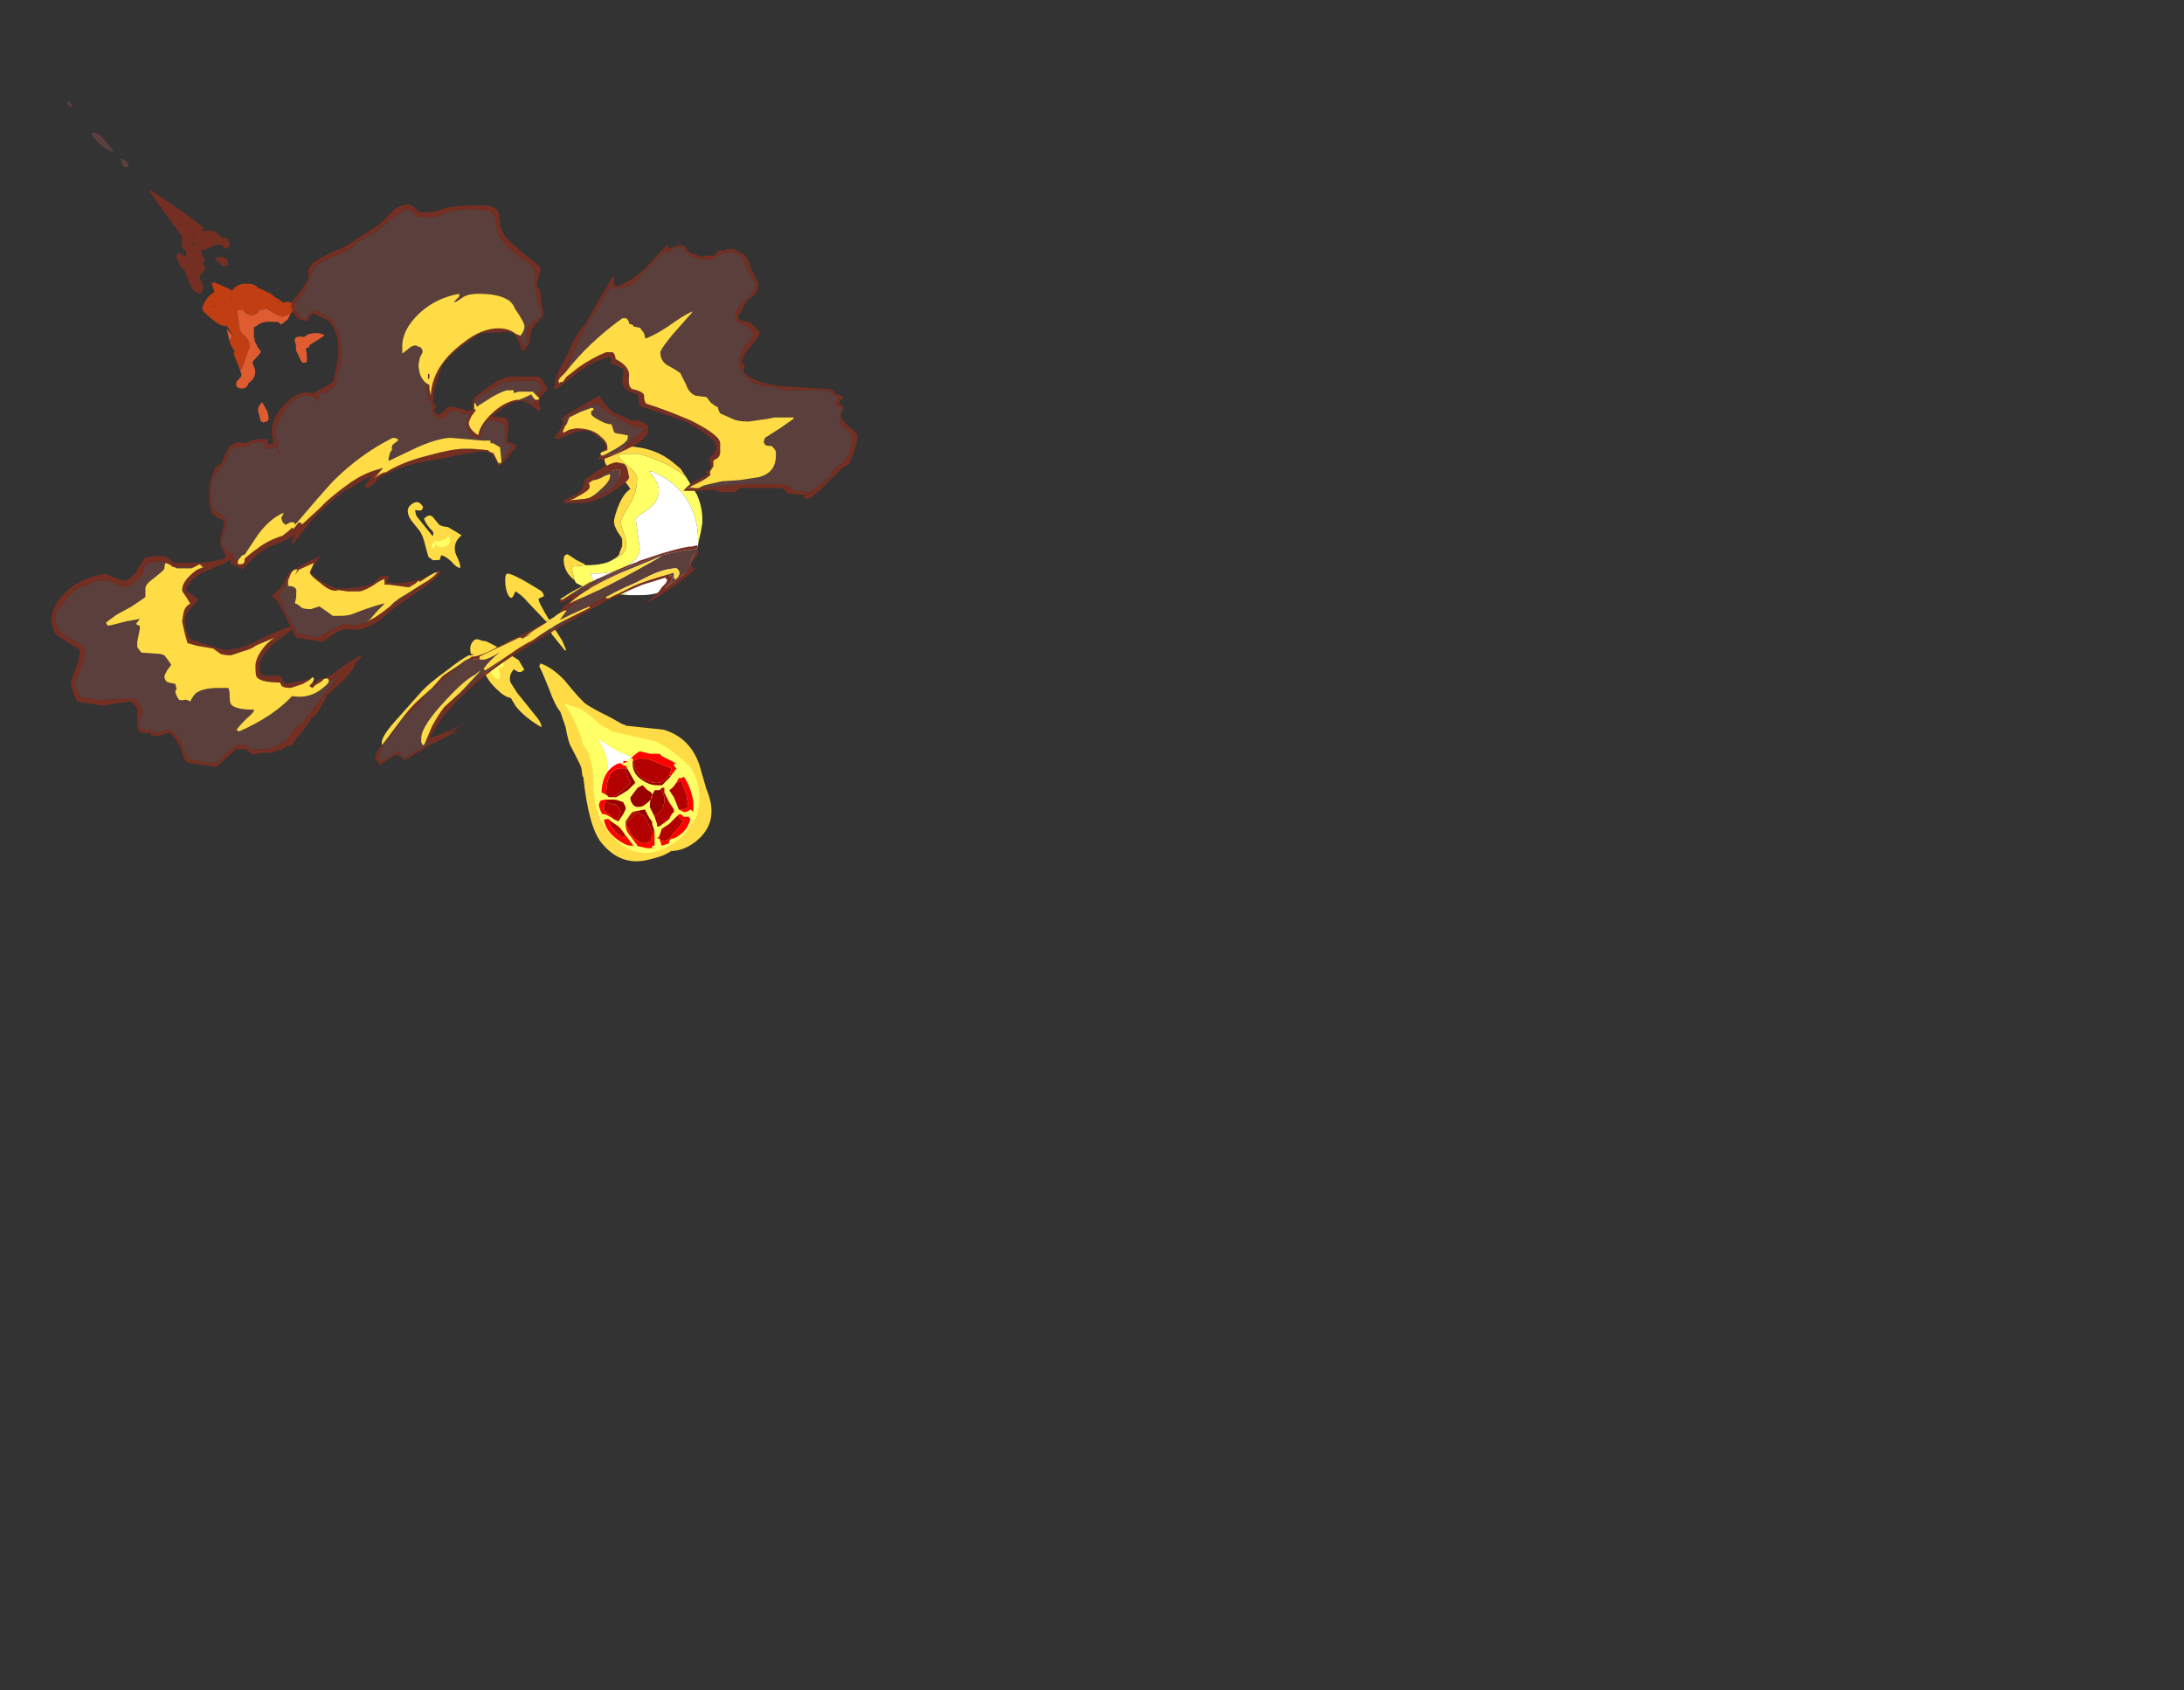 <?xml version="1.0" encoding="UTF-8" standalone="no"?>
<svg xmlns:ffdec="https://www.free-decompiler.com/flash" xmlns:xlink="http://www.w3.org/1999/xlink" ffdec:objectType="frame" height="435.2px" width="562.55px" xmlns="http://www.w3.org/2000/svg">
  <rect width="100%" height="100%" fill="#333333" stroke="none"/>
  <g transform="matrix(1.0, 0.0, 0.0, 1.0, 387.75, 393.0)">
    <use ffdec:characterId="4359" height="16.25" transform="matrix(-5.44, 4.387, -4.387, -5.44, -197.577, -185.141)" width="4.75" xlink:href="#shape0"/>
    <use ffdec:characterId="4350" height="13.65" transform="matrix(-0.006, 1.78, -1.78, -0.006, -209.115, -199.476)" width="14.0" xlink:href="#sprite0"/>
    <use ffdec:characterId="4360" height="18.15" transform="matrix(7.0, 0.0, 0.0, 7.0, -370.65, -366.8)" width="23.4" xlink:href="#shape2"/>
    <use ffdec:characterId="4361" height="20.7" transform="matrix(7.0, 0.0, 0.0, 7.0, -374.45, -340.45)" width="29.65" xlink:href="#shape3"/>
  </g>
  <defs>
    <g id="shape0" transform="matrix(1.0, 0.0, 0.0, 1.0, 2.5, 2.9)">
      <path d="M0.5 -2.6 L0.75 -2.55 Q1.05 -2.45 1.35 -2.3 2.25 -1.85 2.25 -0.75 2.25 0.0 1.25 1.55 L1.25 1.6 1.1 1.85 1.05 2.0 0.9 2.7 Q0.9 2.85 0.6 3.4 L0.4 3.95 Q0.4 4.3 0.2 4.85 0.0 5.5 -0.05 5.75 L-0.15 5.8 Q-0.4 5.4 -0.45 4.75 -0.45 4.0 -0.5 3.65 -0.55 3.4 -0.9 2.65 L-1.1 2.15 -1.15 2.1 -1.15 2.05 -2.15 1.05 Q-2.8 0.1 -2.25 -1.05 L-2.0 -1.65 Q-1.65 -2.9 -0.5 -2.9 0.05 -2.9 0.45 -2.6 L0.5 -2.6 M1.3 3.95 Q1.55 4.6 1.55 5.15 L1.5 5.5 Q1.65 5.65 1.7 6.05 1.75 6.4 1.7 6.7 L1.7 7.4 Q1.6 8.0 1.2 8.0 1.1 8.0 1.0 7.8 L0.9 7.7 Q0.7 7.3 0.4 6.4 L0.45 6.05 0.45 6.0 0.55 6.0 Q0.65 6.0 0.7 6.1 L0.75 6.25 Q1.05 6.2 1.15 5.95 L1.2 5.5 1.2 4.35 Q1.2 4.05 1.3 3.95 M0.45 11.8 Q0.25 12.2 0.25 12.45 L0.25 12.9 Q0.2 13.35 -0.1 13.35 -0.45 13.35 -0.4 13.05 L-0.4 13.0 -0.3 12.95 Q-0.25 12.95 -0.2 13.0 L-0.1 13.1 Q0.0 12.95 0.0 12.85 L0.0 12.6 Q0.0 12.15 0.0 11.95 -0.15 12.0 -0.1 12.2 -0.1 12.55 -0.15 12.6 L-0.15 12.65 -0.25 12.65 Q-0.45 12.65 -0.45 12.45 L-0.45 12.15 Q-0.45 12.05 -0.65 11.85 -0.75 11.6 -0.85 11.3 -0.4 11.3 -0.25 10.9 -0.15 10.45 -0.05 10.4 0.05 10.5 0.05 10.8 0.1 11.1 0.2 11.2 L0.35 11.1 0.55 11.25 0.6 11.45 0.45 11.8 M-1.2 5.6 L-1.15 5.6 Q-1.15 5.9 -1.15 6.35 -1.15 6.4 -1.2 6.5 -1.3 6.6 -1.3 6.65 L-1.2 7.9 Q-1.2 8.15 -1.1 8.45 L-0.9 8.35 -0.85 8.35 Q-0.8 8.35 -0.8 8.45 -0.8 8.6 -0.95 8.85 -1.15 9.15 -1.25 9.15 -1.4 9.15 -1.85 7.85 -1.85 7.7 -1.8 7.65 L-1.6 7.7 Q-1.5 7.7 -1.35 6.4 L-1.3 5.95 -1.2 5.6" fill="#ffdc45" fill-rule="evenodd" stroke="none"/>
      <path d="M0.85 0.0 L0.9 0.15 Q0.9 0.55 0.45 1.1 0.0 1.6 -0.05 2.35 -0.3 1.5 -0.5 1.2 L-0.75 0.75 Q-0.85 0.5 -0.55 0.5 -0.3 0.5 -0.05 0.9 0.0 0.75 0.35 0.3 L0.75 -0.1 Q0.8 -0.1 0.85 0.0" fill="#ffffff" fill-rule="evenodd" stroke="none"/>
      <path d="M0.85 0.0 Q0.8 -0.1 0.75 -0.1 L0.35 0.3 Q0.0 0.75 -0.05 0.9 -0.3 0.5 -0.55 0.5 -0.85 0.5 -0.75 0.75 L-0.5 1.2 Q-0.3 1.5 -0.05 2.35 0.0 1.6 0.45 1.1 0.9 0.55 0.9 0.15 L0.85 0.0 M1.75 -0.15 L1.7 0.05 Q1.6 0.45 1.25 0.95 L0.8 1.55 0.6 2.0 0.55 2.05 0.5 2.5 Q0.15 3.3 0.1 4.1 L-0.25 3.55 Q-0.35 3.3 -0.45 2.65 L-0.6 2.3 -0.65 2.15 -0.7 2.1 -0.9 1.85 -1.65 0.9 Q-1.95 0.3 -2.05 -0.65 -1.95 -1.4 -1.45 -1.9 -1.05 -2.3 -0.7 -2.3 -0.45 -2.45 -0.15 -2.45 1.8 -2.45 1.8 -0.6 L1.75 -0.15 M1.45 6.35 L1.5 6.5 1.4 7.35 1.4 7.4 1.3 7.4 Q1.2 7.4 1.0 7.1 0.85 6.85 0.85 6.75 0.85 6.65 0.95 6.6 1.05 6.55 1.15 6.65 L1.25 6.45 Q1.3 6.35 1.4 6.3 L1.45 6.35 M0.2 11.75 L0.1 11.7 0.1 11.75 0.05 11.8 Q0.0 11.65 -0.2 11.6 -0.4 11.5 -0.45 11.65 L-0.45 11.6 Q-0.45 11.3 -0.15 11.35 0.1 11.4 0.1 11.65 0.15 11.6 0.25 11.55 L0.3 11.65 Q0.25 11.7 0.2 11.75" fill="#ffff66" fill-rule="evenodd" stroke="none"/>
    </g>
    <g id="sprite0" transform="matrix(1.0, 0.0, 0.0, 1.0, 7.0, 13.65)">
      <use ffdec:characterId="4349" height="1.95" transform="matrix(7.0, 0.0, 0.0, 7.0, -7.0, -13.65)" width="2.0" xlink:href="#shape1"/>
    </g>
    <g id="shape1" transform="matrix(1.0, 0.0, 0.0, 1.0, 1.0, 1.95)">
      <path d="M-0.4 -1.45 L-0.35 -1.6 -0.4 -1.7 -0.15 -1.8 0.15 -1.85 0.2 -1.75 Q0.2 -1.65 0.25 -1.6 L0.3 -1.6 0.45 -1.75 0.75 -1.5 Q0.85 -1.45 0.85 -1.3 0.85 -1.25 0.75 -1.25 L0.65 -1.2 0.65 -1.15 Q0.8 -1.05 0.85 -1.1 L0.9 -0.95 Q0.9 -0.8 0.7 -0.65 L0.5 -0.55 0.55 -0.5 0.8 -0.55 Q0.7 -0.3 0.45 -0.2 L0.45 -0.3 0.4 -0.3 0.3 -0.2 Q0.25 -0.1 0.15 -0.1 0.05 -0.1 0.05 -0.15 L0.1 -0.3 0.1 -0.35 0.25 -0.45 0.5 -0.35 0.5 -0.4 0.25 -0.6 Q0.0 -0.55 0.0 -0.4 L0.0 -0.3 -0.1 -0.5 -0.35 -0.8 -0.6 -0.65 -0.3 -0.8 Q-0.15 -0.6 0.0 -0.6 0.15 -0.6 0.25 -0.75 L0.35 -0.65 Q0.45 -0.55 0.5 -0.55 L0.25 -0.8 0.35 -0.95 0.65 -1.1 0.65 -1.15 0.55 -1.15 0.35 -1.05 0.3 -1.2 Q0.2 -1.35 0.0 -1.35 -0.15 -1.35 -0.25 -1.25 L-0.3 -1.3 -0.4 -1.45 M-0.05 -0.2 L-0.1 -0.15 -0.15 -0.15 Q-0.4 -0.15 -0.55 -0.25 -0.65 -0.35 -0.65 -0.45 L-0.65 -0.55 -0.6 -0.55 -0.45 -0.6 -0.35 -0.65 -0.2 -0.5 -0.05 -0.3 -0.05 -0.2 M-0.8 -0.7 L-0.85 -0.8 -0.85 -1.0 -0.65 -1.5 -0.5 -1.45 -0.4 -1.35 Q-0.35 -1.3 -0.35 -1.2 -0.35 -0.8 -0.8 -0.7" fill="#b30000" fill-rule="evenodd" stroke="none"/>
      <path d="M0.05 -0.15 L0.0 -0.15 0.0 -0.2 -0.05 -0.15 -0.05 -0.2 -0.05 -0.3 -0.2 -0.5 -0.35 -0.65 -0.45 -0.6 -0.6 -0.55 -0.65 -0.55 -0.65 -0.6 -0.6 -0.65 -0.75 -0.65 -0.8 -0.7 Q-0.35 -0.8 -0.35 -1.2 -0.35 -1.3 -0.4 -1.35 L-0.5 -1.45 -0.5 -1.5 -0.4 -1.45 -0.3 -1.3 -0.25 -1.25 Q-0.15 -1.35 0.0 -1.35 0.2 -1.35 0.3 -1.2 L0.35 -1.05 0.55 -1.15 0.65 -1.15 0.65 -1.1 0.35 -0.95 0.25 -0.8 0.5 -0.55 Q0.45 -0.55 0.35 -0.65 L0.25 -0.75 Q0.15 -0.6 0.0 -0.6 -0.15 -0.6 -0.3 -0.8 L-0.6 -0.65 -0.35 -0.8 -0.1 -0.5 0.0 -0.3 0.0 -0.4 Q0.0 -0.55 0.25 -0.6 L0.5 -0.4 0.5 -0.35 0.25 -0.45 0.1 -0.35 0.1 -0.3 0.05 -0.15" fill="#990000" fill-rule="evenodd" stroke="none"/>
      <path d="M0.05 -1.95 L0.25 -1.95 0.35 -1.9 Q0.65 -1.85 0.8 -1.55 L0.8 -1.5 0.85 -1.45 0.9 -1.45 1.0 -1.15 1.0 -1.0 0.95 -0.75 0.95 -0.65 Q0.95 -0.55 0.8 -0.35 0.6 -0.1 0.35 -0.1 0.2 0.0 0.1 0.0 L-0.05 -0.05 -0.1 -0.05 Q-0.6 -0.05 -0.75 -0.4 L-0.75 -0.5 -0.8 -0.5 -0.8 -0.6 Q-1.0 -0.8 -1.0 -0.85 L-0.95 -1.05 -0.95 -1.25 -0.9 -1.3 -0.75 -1.6 -0.55 -1.7 Q-0.3 -1.9 0.05 -1.95 M0.05 -0.15 Q0.05 -0.1 0.15 -0.1 0.25 -0.1 0.3 -0.2 L0.4 -0.3 0.45 -0.3 0.45 -0.2 Q0.7 -0.3 0.8 -0.55 L0.55 -0.5 0.5 -0.55 0.7 -0.65 Q0.9 -0.8 0.9 -0.95 L0.85 -1.1 Q0.8 -1.05 0.65 -1.15 L0.65 -1.2 0.75 -1.25 Q0.85 -1.25 0.85 -1.3 0.85 -1.45 0.75 -1.5 L0.45 -1.75 0.3 -1.6 0.25 -1.6 Q0.2 -1.65 0.2 -1.75 L0.15 -1.85 -0.15 -1.8 -0.4 -1.7 -0.35 -1.6 -0.4 -1.45 -0.5 -1.5 -0.5 -1.45 -0.65 -1.5 -0.85 -1.0 -0.85 -0.8 -0.8 -0.7 -0.75 -0.65 -0.6 -0.65 -0.65 -0.6 -0.65 -0.55 -0.65 -0.45 Q-0.65 -0.35 -0.55 -0.25 -0.4 -0.15 -0.15 -0.15 L-0.1 -0.15 -0.05 -0.2 -0.05 -0.15 0.0 -0.2 0.0 -0.15 0.05 -0.15" fill="#ff0000" fill-rule="evenodd" stroke="none"/>
      <path d="M0.2 -1.9 L0.25 -1.95 0.3 -1.95 0.35 -1.9 0.4 -1.9 0.35 -1.85 Q0.35 -1.8 0.35 -1.75 L0.3 -1.7 0.3 -1.65 0.5 -1.45 0.6 -1.3 0.75 -1.25 0.8 -1.2 0.8 -1.25 0.95 -1.3 1.0 -1.25 1.0 -1.1 0.95 -1.1 0.95 -1.15 0.65 -1.15 0.5 -1.1 0.45 -1.1 Q0.4 -1.05 0.3 -1.0 L0.2 -0.95 0.25 -0.7 0.3 -0.65 0.45 -0.55 0.5 -0.55 Q0.65 -0.55 0.75 -0.65 L0.95 -0.8 1.0 -0.75 0.6 -0.45 0.55 -0.4 0.45 -0.25 0.4 -0.2 Q0.4 -0.1 0.45 -0.05 L0.3 -0.05 0.3 -0.1 Q0.3 -0.15 0.4 -0.3 L0.45 -0.4 0.3 -0.5 0.2 -0.55 0.15 -0.55 0.05 -0.5 0.0 -0.35 0.0 -0.15 Q0.0 -0.05 0.05 0.0 L-0.15 0.0 -0.15 -0.05 -0.1 -0.15 -0.05 -0.2 -0.05 -0.35 Q-0.1 -0.45 -0.2 -0.6 L-0.35 -0.75 -0.7 -0.55 Q-0.7 -0.5 -0.75 -0.45 L-0.75 -0.5 -0.8 -0.6 -0.85 -0.6 -0.85 -0.7 Q-0.55 -0.65 -0.4 -0.9 -0.3 -1.05 -0.3 -1.2 L-0.3 -1.3 -0.45 -1.45 -0.65 -1.6 -0.7 -1.55 -0.75 -1.55 -0.75 -1.6 -0.7 -1.65 -0.6 -1.7 -0.6 -1.75 -0.55 -1.75 -0.5 -1.8 -0.45 -1.7 -0.45 -1.65 Q-0.25 -1.55 -0.2 -1.45 L-0.05 -1.55 0.2 -1.65 0.25 -1.75 0.25 -1.8 0.2 -1.9 M0.2 -1.55 L0.05 -1.45 -0.15 -1.35 -0.25 -1.35 -0.25 -1.3 -0.2 -1.25 -0.2 -1.15 -0.1 -1.1 Q0.0 -1.05 0.15 -1.05 L0.35 -1.15 0.5 -1.2 0.55 -1.2 0.55 -1.25 0.4 -1.45 0.3 -1.5 0.25 -1.55 0.2 -1.55 M0.15 -0.8 Q0.15 -0.9 0.1 -0.95 0.0 -1.1 -0.1 -1.1 -0.15 -1.1 -0.2 -1.0 L-0.3 -0.9 -0.25 -0.8 -0.05 -0.65 0.0 -0.65 Q0.15 -0.7 0.15 -0.8" fill="#ffff66" fill-rule="evenodd" stroke="none"/>
    </g>
    <g id="shape2" transform="matrix(1.0, 0.0, 0.0, 1.0, 52.95, 52.4)">
      <path d="M-51.2 -50.55 Q-51.55 -50.6 -52.0 -51.15 L-52.0 -51.25 Q-51.85 -51.35 -51.55 -51.0 -51.35 -50.8 -51.2 -50.55 M-50.65 -50.05 L-50.7 -50.0 -50.8 -50.0 Q-50.85 -50.0 -50.9 -50.1 L-50.95 -50.3 Q-50.85 -50.3 -50.75 -50.2 -50.65 -50.1 -50.65 -50.05 M-52.85 -52.4 L-52.7 -52.2 Q-52.8 -52.2 -52.9 -52.3 L-52.95 -52.4 -52.85 -52.4" fill="#5b3f3c" fill-rule="evenodd" stroke="none"/>
      <path d="M-47.9 -47.75 L-47.95 -47.6 -47.85 -47.65 Q-47.4 -47.7 -47.25 -47.4 -46.95 -47.4 -46.95 -47.15 L-46.95 -47.05 -47.0 -47.05 -47.0 -47.0 -47.1 -47.0 Q-47.15 -47.0 -47.25 -47.15 -47.5 -47.15 -47.65 -47.05 -47.8 -46.95 -47.95 -46.95 -48.0 -47.0 -48.0 -46.85 L-47.95 -46.75 -47.85 -46.6 Q-47.85 -46.55 -47.95 -46.45 L-47.95 -46.4 -47.9 -46.4 -47.85 -46.35 -47.85 -46.3 Q-47.85 -46.2 -47.95 -46.1 -48.05 -46.05 -48.05 -45.9 -47.9 -45.65 -47.9 -45.55 L-47.95 -45.45 -47.95 -45.4 Q-48.0 -45.35 -48.05 -45.35 -48.3 -45.35 -48.45 -45.8 L-48.6 -46.2 -48.6 -46.25 Q-48.75 -46.25 -48.8 -46.45 L-48.9 -46.65 Q-48.9 -46.95 -48.65 -46.75 L-48.55 -46.7 -48.55 -46.9 Q-48.7 -47.0 -48.7 -47.15 L-48.7 -47.45 -49.9 -49.1 -49.85 -49.15 -48.75 -48.4 Q-47.9 -47.8 -47.9 -47.75 M-48.25 -47.5 L-48.3 -47.55 -48.3 -47.45 -48.25 -47.5 M-48.3 -47.15 L-48.35 -47.15 -48.35 -47.1 -48.25 -47.15 -48.25 -47.2 -48.3 -47.2 -48.3 -47.15 M-48.3 -46.15 L-48.3 -46.15 M-47.2 -46.7 Q-47.05 -46.65 -47.0 -46.5 L-47.0 -46.4 Q-47.05 -46.35 -47.15 -46.35 -47.2 -46.35 -47.3 -46.45 -47.45 -46.55 -47.5 -46.65 L-47.2 -46.7" fill="#752f22" fill-rule="evenodd" stroke="none"/>
      <path d="M-46.85 -45.15 L-46.85 -45.2 -46.9 -45.2 -46.85 -45.15 M-47.4 -45.5 L-47.4 -45.5 M-46.85 -43.8 L-46.8 -43.75 -46.95 -44.0 -47.2 -44.4 -47.05 -44.15 -47.1 -44.15 Q-47.3 -44.15 -47.65 -44.45 -47.95 -44.7 -47.95 -44.8 -47.95 -44.9 -47.75 -45.2 -47.6 -45.35 -47.5 -45.4 L-47.6 -45.7 -47.55 -45.75 -47.5 -45.75 Q-47.0 -45.55 -46.85 -45.45 -46.65 -45.75 -46.25 -45.7 -46.0 -45.7 -45.9 -45.55 -45.75 -45.5 -45.45 -45.35 L-45.25 -45.2 -44.95 -45.0 -44.85 -45.05 -44.25 -44.9 -44.15 -44.85 -44.35 -44.75 -44.6 -44.75 -44.7 -44.6 Q-44.95 -44.5 -45.0 -44.5 -45.15 -44.5 -45.6 -44.8 -45.65 -44.75 -45.75 -44.75 L-45.85 -44.75 -45.9 -44.65 Q-46.0 -44.55 -46.15 -44.55 -46.35 -44.55 -46.45 -44.75 L-46.55 -44.75 Q-46.65 -44.75 -46.65 -44.7 L-46.65 -44.6 -46.6 -44.25 Q-46.6 -43.95 -46.4 -43.8 -46.2 -43.6 -46.2 -43.4 L-46.45 -42.7 -46.55 -42.5 -46.8 -43.15 -46.75 -43.2 -46.9 -43.45 -46.95 -43.6 -46.85 -43.8 M-47.5 -44.85 L-47.5 -44.9 -47.55 -44.9 -47.5 -44.85" fill="#c03e12" fill-rule="evenodd" stroke="none"/>
      <path d="M-44.25 -44.9 L-44.1 -44.8 -44.1 -44.75 -44.35 -44.75 -44.15 -44.85 -44.25 -44.9 M-44.7 -44.6 L-44.8 -44.4 -45.05 -44.2 -45.15 -44.3 -45.3 -44.3 Q-45.75 -44.35 -45.95 -44.15 L-46.05 -44.1 -46.05 -43.75 -46.0 -43.55 -45.9 -43.35 Q-45.8 -43.25 -45.8 -43.2 -45.8 -43.15 -45.95 -43.0 -46.1 -42.85 -46.1 -42.8 L-46.05 -42.65 Q-46.0 -42.55 -46.0 -42.5 -46.0 -42.2 -46.25 -42.05 -46.3 -41.85 -46.5 -41.85 -46.65 -41.85 -46.7 -41.95 L-46.7 -42.05 Q-46.7 -42.1 -46.6 -42.2 -46.5 -42.3 -46.5 -42.35 L-46.55 -42.5 -46.45 -42.7 -46.2 -43.4 Q-46.2 -43.6 -46.4 -43.8 -46.6 -43.95 -46.6 -44.25 L-46.65 -44.6 -46.65 -44.7 Q-46.65 -44.75 -46.55 -44.75 L-46.45 -44.75 Q-46.35 -44.55 -46.15 -44.55 -46.0 -44.55 -45.9 -44.65 L-45.85 -44.75 -45.75 -44.75 Q-45.65 -44.75 -45.6 -44.8 -45.15 -44.5 -45.0 -44.5 -44.95 -44.5 -44.7 -44.6 M-46.95 -43.6 L-47.05 -44.05 -46.85 -43.8 -46.95 -43.6 M-43.45 -43.8 Q-43.75 -43.6 -44.0 -43.45 L-44.0 -43.4 -44.15 -43.3 Q-44.1 -43.2 -44.1 -43.0 L-44.1 -42.85 -44.15 -42.8 -44.25 -42.8 Q-44.3 -42.8 -44.4 -43.05 L-44.5 -43.25 -44.5 -43.45 -44.55 -43.6 Q-44.55 -43.8 -44.25 -43.75 L-44.2 -43.75 -44.05 -43.85 Q-43.65 -43.95 -43.45 -43.8 M-45.75 -41.35 L-45.55 -41.0 -45.5 -40.75 -45.55 -40.65 -45.7 -40.6 -45.8 -40.65 -45.9 -41.05 Q-45.9 -41.2 -45.75 -41.35" fill="#df5c31" fill-rule="evenodd" stroke="none"/>
      <path d="M-30.15 -38.6 L-29.75 -37.95 Q-29.55 -37.5 -29.55 -37.05 L-29.55 -36.9 -29.6 -36.6 -29.7 -36.15 Q-29.7 -36.95 -29.95 -37.45 -30.35 -38.35 -31.4 -38.8 L-31.5 -38.8 Q-31.15 -38.4 -31.15 -38.1 -31.15 -37.7 -31.55 -37.4 -32.0 -37.1 -32.0 -37.05 L-31.85 -35.95 Q-31.85 -35.6 -32.3 -35.35 -32.85 -35.0 -33.65 -35.05 -33.65 -34.6 -32.6 -34.35 L-32.3 -34.25 Q-33.6 -34.35 -34.2 -34.7 L-34.25 -34.8 -34.35 -35.2 -34.35 -35.3 -33.85 -35.35 Q-33.15 -35.35 -32.85 -35.55 -32.35 -35.75 -32.35 -36.1 -32.35 -36.3 -32.45 -36.55 -32.55 -36.8 -32.55 -36.95 -32.55 -37.05 -32.25 -37.55 -31.95 -38.0 -31.95 -38.55 -31.95 -38.75 -32.3 -39.0 -32.6 -39.25 -32.65 -39.4 L-32.5 -39.45 -31.9 -39.45 Q-30.8 -39.15 -30.15 -38.6" fill="#ffff66" fill-rule="evenodd" stroke="none"/>
      <path d="M-29.7 -36.15 Q-29.75 -35.85 -29.9 -35.6 -30.45 -34.25 -31.8 -34.25 L-32.3 -34.25 -32.6 -34.35 Q-33.65 -34.6 -33.65 -35.05 -32.85 -35.0 -32.3 -35.35 -31.85 -35.6 -31.85 -35.95 L-32.0 -37.05 Q-32.0 -37.1 -31.55 -37.4 -31.15 -37.7 -31.15 -38.1 -31.15 -38.4 -31.5 -38.8 L-31.4 -38.8 Q-30.35 -38.35 -29.95 -37.45 -29.7 -36.95 -29.7 -36.15" fill="#ffffff" fill-rule="evenodd" stroke="none"/>
      <path d="M-32.85 -35.55 L-32.7 -35.65 -32.6 -35.75 -32.6 -35.8 -32.5 -36.05 -32.5 -36.3 Q-32.5 -36.35 -32.65 -36.55 -32.8 -36.8 -32.8 -36.95 -32.8 -37.1 -32.65 -37.5 -32.45 -38.0 -32.2 -38.15 -32.35 -38.45 -32.8 -38.75 -33.15 -39.0 -33.15 -39.25 -33.15 -39.85 -32.0 -39.7 -31.2 -39.6 -30.65 -39.15 L-30.35 -38.9 -30.15 -38.6 Q-30.8 -39.15 -31.9 -39.45 L-32.5 -39.45 -32.65 -39.4 Q-32.6 -39.25 -32.3 -39.0 -31.95 -38.75 -31.95 -38.55 -31.95 -38.0 -32.25 -37.55 -32.55 -37.05 -32.55 -36.95 -32.55 -36.8 -32.45 -36.55 -32.35 -36.3 -32.35 -36.1 -32.35 -35.75 -32.85 -35.55 M-34.25 -34.8 Q-34.65 -35.1 -34.65 -35.55 -34.65 -35.75 -34.5 -35.75 L-34.2 -35.55 -33.9 -35.4 -33.85 -35.35 -34.35 -35.3 -34.35 -35.2 -34.25 -34.8" fill="#ffdc45" fill-rule="evenodd" stroke="none"/>
    </g>
    <g id="shape3" transform="matrix(1.0, 0.0, 0.0, 1.0, 14.45, 11.7)">
      <path d="M4.45 -5.5 L4.8 -6.35 Q5.0 -6.8 5.2 -7.2 L5.5 -7.65 Q5.95 -8.4 6.2 -8.75 L6.2 -8.65 6.25 -8.6 6.35 -8.6 Q6.85 -8.65 7.05 -8.85 L7.35 -9.2 8.15 -10.0 8.15 -9.95 Q8.2 -9.9 8.25 -9.9 L8.45 -10.1 8.8 -10.1 8.9 -9.95 Q8.95 -9.85 9.05 -9.8 L9.25 -9.7 Q9.4 -9.65 9.55 -9.65 9.9 -9.65 10.0 -9.75 L10.15 -9.85 10.55 -9.95 Q10.6 -9.9 10.75 -9.85 10.9 -9.8 11.0 -9.7 L11.05 -9.5 11.25 -9.1 Q11.3 -8.95 11.4 -8.85 L11.45 -8.75 Q11.45 -8.5 11.1 -8.2 10.7 -7.85 10.7 -7.55 10.7 -7.45 10.75 -7.4 10.8 -7.3 11.15 -7.2 L11.4 -6.9 Q11.25 -6.75 11.05 -6.45 10.85 -6.1 10.85 -6.0 10.85 -5.0 12.25 -4.95 12.4 -4.85 12.55 -4.85 L14.05 -4.85 14.15 -4.8 14.25 -4.8 14.25 -4.7 Q14.4 -4.65 14.5 -4.55 L14.45 -4.5 Q14.4 -4.45 14.4 -4.4 L14.4 -4.3 14.45 -4.3 14.55 -4.2 14.65 -4.15 Q14.55 -3.95 14.55 -3.8 14.55 -3.6 14.8 -3.4 15.0 -3.25 15.0 -3.15 15.0 -2.95 14.9 -2.55 14.7 -2.15 14.55 -2.1 14.3 -1.95 14.25 -1.8 14.2 -1.65 14.1 -1.6 L13.4 -1.05 Q13.35 -1.15 12.9 -1.15 L12.7 -1.3 12.5 -1.4 10.85 -1.4 10.65 -1.35 9.35 -1.25 9.55 -1.35 10.2 -1.5 10.9 -1.55 11.55 -1.65 Q12.2 -1.8 12.2 -2.45 L12.2 -2.6 Q12.15 -2.7 12.05 -2.8 11.85 -2.8 11.8 -2.85 L11.75 -2.95 11.8 -3.1 12.35 -3.45 12.85 -3.8 12.85 -3.85 12.15 -3.85 11.9 -3.8 11.2 -3.7 Q10.8 -3.7 10.6 -3.8 L10.15 -4.0 10.1 -4.1 10.05 -4.25 10.0 -4.25 9.8 -4.4 9.65 -4.6 9.25 -4.65 Q9.0 -4.75 8.9 -5.05 L8.7 -5.45 Q8.7 -5.5 8.25 -5.75 7.95 -5.9 7.95 -6.25 7.95 -6.35 8.4 -6.9 L9.15 -7.75 Q8.95 -7.7 8.45 -7.35 7.9 -6.95 7.4 -6.75 L7.35 -6.95 7.2 -7.15 6.95 -7.2 6.95 -7.25 6.8 -7.3 Q6.8 -7.4 6.7 -7.5 L6.55 -7.5 Q5.3 -6.6 4.45 -5.5 M9.2 -1.25 L8.95 -1.25 9.05 -1.3 9.2 -1.25 M-4.25 5.85 L-3.9 5.7 Q-4.15 5.95 -4.55 6.5 L-5.15 7.3 -5.55 7.65 -5.85 8.05 -5.95 8.1 Q-6.35 8.4 -6.95 8.35 -7.15 8.4 -7.2 8.3 L-7.25 8.2 -7.65 8.2 -8.1 8.55 -8.35 8.85 -8.65 8.85 -8.9 8.8 -9.35 8.75 -9.5 8.55 -9.55 8.45 -9.7 8.05 Q-9.95 7.6 -10.3 7.65 -10.45 7.75 -10.7 7.75 -10.75 7.8 -10.7 7.7 -10.7 7.6 -11.1 7.65 L-11.2 7.55 Q-11.25 7.55 -11.25 7.45 L-11.2 7.2 Q-11.1 7.05 -11.1 7.0 -11.1 6.9 -11.2 6.75 L-11.35 6.5 -11.8 6.5 -12.75 6.55 Q-12.85 6.5 -13.35 6.45 -13.45 6.4 -13.6 5.9 L-13.4 5.45 Q-13.2 5.0 -13.2 4.75 -13.2 4.55 -13.75 4.3 -14.3 4.05 -14.3 3.6 -14.3 3.35 -14.25 3.25 L-13.9 2.85 -13.7 2.6 Q-13.6 2.5 -13.4 2.4 -13.15 2.35 -12.95 2.2 -12.8 2.15 -12.4 2.15 -11.85 2.4 -11.75 2.4 -11.6 2.4 -11.3 2.15 L-11.05 1.85 Q-11.05 1.8 -11.05 1.75 L-11.05 1.7 -10.9 1.5 -10.35 1.45 -10.25 1.5 Q-10.3 1.55 -10.3 1.7 -10.3 1.75 -10.55 1.95 L-10.8 2.15 Q-11.0 2.3 -11.0 2.45 L-11.0 2.75 Q-11.05 2.8 -11.5 3.1 L-12.05 3.4 Q-12.4 3.65 -12.45 3.7 L-12.4 3.8 -12.3 3.8 -11.7 3.65 -11.15 3.55 -11.2 3.55 -11.35 3.75 -11.25 3.8 Q-11.2 3.8 -11.2 3.9 L-11.3 4.4 -11.3 4.6 -11.15 4.8 -10.45 4.85 -10.3 4.9 -10.15 5.1 -10.05 5.25 -10.2 5.45 -10.3 5.65 Q-10.3 5.85 -10.15 5.9 L-9.9 5.95 -9.85 6.15 -9.9 6.2 Q-9.9 6.35 -9.75 6.55 L-9.6 6.55 Q-9.5 6.5 -9.35 6.6 -9.25 6.4 -9.15 6.3 -8.9 6.1 -8.3 6.1 L-7.95 6.1 Q-7.9 6.2 -7.9 6.35 -7.9 6.65 -7.85 6.7 -7.7 6.9 -7.0 6.9 -7.0 7.0 -7.3 7.25 -7.55 7.5 -7.65 7.65 L-7.55 7.7 Q-6.3 7.15 -5.6 6.4 -5.05 6.5 -4.6 6.2 -4.25 5.95 -4.25 5.85 M-10.0 1.65 L-9.2 1.65 -9.3 1.7 -9.85 1.7 -9.95 1.65 -10.0 1.65 M-7.6 1.45 L-7.75 1.3 -7.75 1.15 -7.85 1.15 -7.85 1.05 Q-7.9 1.1 -7.95 1.1 L-8.0 1.05 Q-8.2 0.85 -8.2 0.7 L-8.0 0.0 Q-8.0 -0.1 -8.25 -0.3 L-8.55 -0.5 Q-8.55 -0.7 -8.6 -1.1 -8.6 -1.5 -8.35 -1.85 -8.05 -2.2 -8.05 -2.25 L-8.0 -2.35 Q-7.95 -2.4 -7.95 -2.45 -7.95 -2.55 -7.9 -2.65 L-7.7 -2.75 -7.35 -2.75 Q-7.3 -2.8 -7.15 -2.85 L-6.9 -2.95 -6.75 -2.9 -6.65 -2.95 Q-6.65 -2.8 -6.55 -2.7 L-6.35 -2.7 -6.25 -2.8 -6.2 -2.8 -6.2 -2.75 -6.1 -2.5 -6.05 -2.5 -6.1 -2.6 -6.15 -2.75 -6.1 -2.85 -6.2 -3.1 -6.2 -3.5 -5.95 -4.0 Q-5.55 -4.65 -5.1 -4.65 -4.9 -4.65 -4.8 -4.6 L-4.65 -4.45 -4.65 -4.5 -4.6 -4.55 Q-4.6 -4.65 -4.7 -4.7 -4.5 -4.75 -4.3 -4.8 L-4.25 -4.85 Q-3.95 -5.0 -3.95 -5.2 L-4.0 -5.3 Q-3.8 -5.75 -3.8 -6.1 L-3.8 -6.3 Q-3.8 -6.75 -3.95 -7.1 -4.1 -7.55 -4.6 -7.7 -4.45 -7.6 -4.35 -7.5 -4.6 -7.8 -4.85 -7.8 L-5.0 -7.65 -5.1 -7.5 -5.25 -7.5 Q-5.5 -7.8 -5.5 -7.9 L-5.5 -8.0 -5.4 -8.15 Q-5.15 -8.4 -5.0 -8.8 L-4.8 -9.35 Q-4.7 -9.5 -4.45 -9.6 L-3.9 -9.85 Q-3.7 -9.9 -3.4 -10.1 -3.15 -10.35 -3.05 -10.4 -2.65 -10.55 -2.25 -10.9 -1.8 -11.3 -1.4 -11.5 -1.3 -11.5 -1.15 -11.4 L-1.05 -11.25 -0.65 -11.2 -0.5 -11.2 Q-0.35 -11.2 0.0 -11.35 0.3 -11.5 1.1 -11.5 L1.65 -11.45 Q1.85 -11.35 1.9 -11.0 1.95 -10.6 2.0 -10.55 2.15 -10.3 2.45 -10.0 2.75 -9.75 3.0 -9.6 3.3 -9.45 3.35 -9.15 3.3 -8.8 3.35 -8.6 L3.45 -8.05 3.6 -7.65 Q3.6 -7.55 3.3 -7.4 3.0 -7.2 3.0 -6.85 3.0 -6.75 3.05 -6.65 3.05 -6.55 2.9 -6.45 2.9 -6.55 2.8 -6.75 L2.7 -6.9 2.8 -6.85 Q2.95 -7.05 2.95 -7.2 2.95 -7.35 2.6 -7.85 2.5 -8.1 2.3 -8.2 1.95 -8.4 1.25 -8.4 0.85 -8.4 0.65 -8.25 0.45 -8.1 0.4 -8.1 0.25 -8.1 0.35 -8.1 L0.55 -8.3 0.55 -8.4 Q-0.3 -8.25 -0.9 -7.7 -1.55 -7.1 -1.55 -6.45 L-1.55 -6.2 -1.35 -6.35 Q-1.2 -6.5 -1.05 -6.5 L-0.95 -6.45 -0.9 -6.45 -0.85 -6.4 Q-0.8 -6.35 -0.8 -6.25 L-0.9 -6.05 -0.95 -5.8 Q-0.95 -5.65 -0.9 -5.45 -0.8 -5.2 -0.65 -5.1 L-0.65 -4.95 Q-0.65 -4.8 -0.6 -4.6 -0.55 -4.45 -0.45 -4.35 L-0.45 -4.2 -0.4 -4.0 Q-0.35 -3.8 -0.15 -3.8 0.05 -3.8 0.1 -3.95 0.15 -4.1 0.5 -4.1 0.5 -4.05 0.6 -4.0 L0.85 -4.0 0.9 -3.9 0.8 -3.65 Q0.95 -3.1 1.2 -3.1 L1.3 -3.1 1.35 -3.15 Q1.3 -3.35 1.6 -3.75 2.0 -3.7 2.15 -3.65 2.25 -3.55 2.25 -3.45 2.2 -3.1 2.25 -2.9 L2.45 -2.85 2.5 -2.8 2.35 -2.6 Q2.25 -2.5 2.25 -2.45 2.25 -2.4 2.15 -2.3 L2.1 -2.25 2.05 -2.75 1.8 -2.9 1.7 -2.9 1.7 -3.0 1.4 -3.0 0.85 -3.05 0.25 -3.1 Q-0.2 -3.1 -1.0 -2.75 L-2.05 -2.25 -2.05 -2.35 -2.0 -2.55 -1.9 -2.7 -1.95 -2.7 -1.9 -2.85 -1.7 -3.0 Q-1.7 -3.1 -1.9 -3.1 -3.1 -2.5 -4.1 -1.5 -4.65 -0.9 -5.45 0.05 L-5.5 0.05 Q-5.5 0.0 -5.65 0.0 L-5.85 0.1 -5.95 0.0 -6.0 -0.15 -5.9 -0.35 Q-6.4 -0.15 -6.85 0.45 L-7.35 1.2 Q-7.45 1.2 -7.5 1.3 -7.6 1.4 -7.6 1.45 M1.15 -4.35 L1.15 -4.45 1.35 -4.65 Q1.5 -4.75 1.6 -4.8 L2.15 -5.15 2.75 -5.2 Q2.85 -5.2 3.4 -5.2 L3.55 -5.0 3.6 -4.9 3.5 -4.8 3.4 -4.65 3.25 -4.8 2.75 -4.8 2.55 -4.75 2.55 -4.85 2.3 -4.85 Q2.1 -4.8 1.75 -4.6 1.35 -4.35 1.2 -4.25 L1.15 -4.35 M3.35 -4.5 L3.25 -4.35 3.1 -4.45 2.8 -4.5 2.75 -4.5 Q2.9 -4.55 3.2 -4.7 3.25 -4.6 3.3 -4.55 L3.35 -4.5 M4.5 -3.6 L4.4 -3.8 5.05 -4.15 Q5.6 -4.45 5.7 -4.3 6.05 -3.95 7.0 -3.5 L7.3 -3.45 7.35 -3.4 6.75 -2.9 6.5 -2.65 Q6.25 -2.45 5.85 -2.45 L6.3 -2.7 Q6.75 -2.95 6.75 -3.1 L6.75 -3.2 6.7 -3.2 6.45 -3.25 Q6.35 -3.25 6.25 -3.3 L6.15 -3.6 Q5.95 -3.6 5.7 -3.75 5.4 -3.9 5.4 -4.0 5.4 -4.1 5.45 -4.1 L5.5 -4.15 Q5.5 -4.2 5.4 -4.2 L5.0 -4.05 Q4.7 -3.9 4.6 -3.85 L4.5 -3.6 M5.35 -0.9 Q5.55 -1.0 5.75 -1.2 6.1 -1.5 6.1 -1.7 6.1 -1.8 6.05 -1.75 L5.9 -1.7 Q5.75 -1.6 5.55 -1.55 L5.5 -1.55 5.7 -1.65 Q6.1 -1.9 6.45 -1.95 6.5 -1.55 6.25 -1.3 5.95 -1.05 5.35 -0.9 M6.9 1.7 Q6.15 1.95 5.4 2.35 L4.9 2.7 4.85 2.65 4.6 2.7 5.6 2.1 6.25 1.85 7.75 1.3 Q8.4 1.1 9.0 1.0 L8.95 1.05 9.2 1.0 9.3 0.95 9.3 1.0 Q9.3 1.1 9.15 1.25 L9.05 1.5 9.0 1.75 8.9 1.85 8.55 2.1 8.1 2.45 8.3 2.25 8.4 2.05 8.35 1.95 8.3 2.0 8.3 1.9 8.45 1.85 8.45 2.05 8.5 2.1 Q8.65 2.0 8.65 1.85 L8.6 1.75 8.55 1.7 Q8.15 1.7 7.6 1.95 L7.0 2.25 Q6.65 2.4 6.45 2.5 L5.95 2.75 5.1 3.2 Q4.65 3.4 4.25 3.6 L4.5 3.25 4.45 3.25 4.5 3.2 4.75 3.0 4.85 2.95 4.9 2.85 Q5.9 2.45 8.0 1.25 L6.9 1.7 M4.35 3.65 L4.7 3.55 3.7 4.1 3.05 4.45 3.25 4.35 Q3.8 3.95 4.35 3.65 M2.5 4.8 L2.4 4.85 1.3 5.7 Q0.75 6.15 0.5 6.45 L0.3 6.65 0.55 6.3 0.7 6.15 1.35 5.45 1.2 5.55 1.15 5.6 Q0.75 5.8 0.1 6.5 -0.85 7.5 -0.85 7.95 L-0.85 8.1 -0.8 8.2 -0.75 8.2 -0.7 8.1 -0.45 8.1 -0.25 8.0 Q-1.1 8.45 -1.45 8.65 L-1.65 8.6 Q-1.6 8.55 -1.6 8.5 L-1.75 8.45 -2.05 8.65 Q-2.3 8.8 -2.4 8.8 -2.45 8.55 -2.2 8.15 L-2.1 7.95 -1.9 7.75 -1.6 7.3 Q-0.9 6.7 -0.8 6.5 -0.6 6.2 0.05 5.7 L0.75 5.1 0.95 5.0 0.95 5.05 1.15 5.05 1.3 5.0 1.3 5.05 1.45 5.05 Q1.6 5.05 2.1 4.75 1.65 5.1 1.45 5.4 L1.5 5.45 2.5 4.8 M2.8 4.25 L3.05 4.15 2.95 4.2 3.2 4.1 2.85 4.3 2.85 4.25 2.8 4.25 M-5.75 2.15 L-5.75 2.35 Q-5.4 2.35 -5.45 2.6 L-5.45 2.75 -5.5 3.0 -5.45 3.0 -5.3 3.1 Q-5.25 3.2 -4.95 3.2 L-4.9 3.2 -4.6 3.1 Q-4.3 3.3 -4.1 3.45 L-3.85 3.45 Q-3.5 3.45 -3.3 3.35 L-2.9 3.2 -2.6 3.1 -2.25 3.0 -2.2 3.0 -2.45 3.25 -2.8 3.65 Q-3.1 3.75 -3.4 3.8 -3.6 3.65 -4.05 3.9 -4.65 4.25 -4.75 4.25 -4.8 4.2 -5.4 4.1 L-5.85 3.25 -6.1 2.7 -5.9 2.4 -5.75 2.15 M-2.0 3.1 L-1.85 2.95 -1.65 2.8 -1.4 2.65 -0.85 2.3 -0.6 2.15 -0.4 2.0 -1.4 2.7 -1.95 3.1 -2.0 3.1" fill="#5b3f3c" fill-rule="evenodd" stroke="none"/>
      <path d="M9.35 -1.25 L10.65 -1.35 10.85 -1.4 12.5 -1.4 12.7 -1.3 12.9 -1.15 Q13.35 -1.15 13.4 -1.05 L14.1 -1.6 Q14.2 -1.65 14.25 -1.8 14.3 -1.95 14.55 -2.1 14.7 -2.15 14.9 -2.55 15.0 -2.95 15.0 -3.15 15.0 -3.25 14.8 -3.4 14.55 -3.6 14.55 -3.8 14.55 -3.95 14.65 -4.15 L14.55 -4.2 14.45 -4.3 14.4 -4.3 14.4 -4.4 Q14.4 -4.45 14.45 -4.5 L14.5 -4.55 Q14.4 -4.65 14.25 -4.7 L14.25 -4.8 14.15 -4.8 14.05 -4.85 12.55 -4.85 Q12.4 -4.85 12.25 -4.95 10.85 -5.0 10.85 -6.0 10.85 -6.1 11.05 -6.45 11.25 -6.75 11.4 -6.9 L11.15 -7.2 Q10.8 -7.3 10.75 -7.4 10.7 -7.45 10.7 -7.55 10.7 -7.85 11.1 -8.2 11.45 -8.5 11.45 -8.75 L11.4 -8.85 Q11.3 -8.95 11.25 -9.1 L11.05 -9.5 11.0 -9.7 Q10.9 -9.8 10.75 -9.85 10.6 -9.9 10.55 -9.95 L10.15 -9.85 10.0 -9.75 Q9.9 -9.65 9.55 -9.65 9.4 -9.65 9.25 -9.7 L9.05 -9.8 Q8.95 -9.85 8.9 -9.95 L8.8 -10.1 8.45 -10.1 8.25 -9.9 Q8.2 -9.9 8.15 -9.95 L8.15 -10.0 7.35 -9.2 7.05 -8.85 Q6.85 -8.65 6.35 -8.6 L6.25 -8.6 6.2 -8.65 6.2 -8.75 Q5.95 -8.4 5.5 -7.65 L5.2 -7.2 Q5.0 -6.8 4.8 -6.35 L4.45 -5.5 4.25 -5.3 4.2 -5.2 Q4.2 -5.15 4.25 -5.1 L4.25 -5.15 4.35 -5.15 4.5 -5.35 4.95 -5.7 Q5.45 -6.05 5.95 -6.25 L6.2 -6.25 Q6.3 -6.15 6.3 -6.0 6.8 -5.75 6.8 -5.4 6.75 -5.0 6.9 -4.9 7.35 -4.8 7.35 -4.65 7.35 -4.4 7.45 -4.35 8.1 -4.15 9.05 -3.75 10.15 -3.2 10.15 -2.9 10.15 -2.65 10.15 -2.55 10.15 -2.45 10.05 -2.35 L9.95 -2.3 9.9 -2.25 9.9 -2.05 9.8 -1.9 Q9.75 -1.8 9.8 -1.75 L9.75 -1.7 Q9.65 -1.6 9.35 -1.45 L9.05 -1.3 8.95 -1.25 9.2 -1.25 9.35 -1.25 M8.25 -10.05 Q8.4 -10.1 8.5 -10.15 L8.7 -10.2 8.85 -10.15 9.05 -9.9 9.25 -9.85 9.45 -9.75 9.6 -9.8 9.95 -9.8 10.0 -9.9 Q10.05 -9.95 10.15 -10.0 10.35 -9.95 10.4 -10.05 L10.65 -10.05 Q10.7 -10.0 10.9 -9.9 11.05 -9.85 11.1 -9.75 L11.2 -9.6 11.25 -9.4 11.45 -9.0 11.55 -8.75 Q11.55 -8.55 11.45 -8.4 L11.15 -8.15 Q11.1 -8.1 10.8 -7.55 10.8 -7.4 11.25 -7.35 L11.5 -7.1 Q11.6 -7.0 11.6 -6.9 L11.3 -6.5 Q10.95 -6.1 10.95 -5.9 10.95 -5.85 11.0 -5.8 L11.05 -5.75 11.05 -5.7 11.0 -5.6 Q11.0 -5.45 11.3 -5.3 11.65 -5.1 12.35 -5.0 L14.1 -4.9 14.3 -4.85 14.35 -4.8 14.35 -4.75 14.7 -4.6 14.5 -4.4 14.7 -4.2 14.65 -4.1 Q14.6 -4.0 14.6 -3.95 14.6 -3.75 14.9 -3.5 15.2 -3.3 15.2 -3.15 15.2 -2.95 15.05 -2.55 L14.9 -2.15 14.65 -2.0 14.05 -1.4 Q13.5 -0.85 13.35 -0.85 13.3 -0.85 13.25 -0.9 L13.25 -1.0 12.65 -1.05 12.45 -1.25 10.85 -1.25 10.7 -1.1 10.15 -1.1 Q10.0 -1.15 9.95 -1.2 L10.0 -1.2 9.25 -1.15 8.8 -1.15 Q8.95 -1.35 9.2 -1.5 L9.7 -1.75 9.6 -1.85 Q9.8 -1.9 9.8 -2.05 L9.75 -2.3 Q9.75 -2.35 9.85 -2.45 9.95 -2.5 9.95 -2.6 L10.0 -2.7 10.0 -2.8 Q10.0 -3.0 9.45 -3.35 8.95 -3.7 8.6 -3.8 L8.0 -4.0 Q7.7 -4.1 7.4 -4.2 7.15 -4.25 7.15 -4.45 7.15 -4.65 7.1 -4.7 6.55 -4.85 6.55 -5.15 L6.6 -5.65 Q6.5 -5.65 6.45 -5.7 6.35 -5.8 6.15 -5.8 6.15 -5.9 6.1 -6.1 5.45 -5.9 4.9 -5.5 L4.15 -4.9 4.05 -4.9 Q4.05 -5.15 4.2 -5.55 L4.55 -6.2 Q4.85 -6.95 5.2 -7.3 L5.5 -7.85 6.2 -9.05 6.25 -8.95 6.25 -8.85 Q6.25 -8.8 6.25 -8.75 L6.3 -8.7 6.3 -8.65 Q6.9 -8.85 7.4 -9.35 L8.2 -10.2 Q8.25 -10.2 8.25 -10.05 M-4.35 5.75 L-3.85 5.4 Q-3.25 4.95 -3.05 4.9 L-3.05 4.95 -3.2 5.1 -3.3 5.25 Q-3.3 5.4 -3.75 5.85 L-4.3 6.35 -4.6 6.9 Q-4.7 7.1 -4.9 7.2 L-5.0 7.4 -5.3 7.8 -5.4 7.9 Q-5.55 8.1 -5.6 8.2 L-5.8 8.25 Q-5.95 8.35 -6.0 8.4 L-6.05 8.4 -6.05 8.35 -6.35 8.5 Q-6.5 8.45 -6.75 8.5 L-7.05 8.55 -7.2 8.45 -7.3 8.35 -7.65 8.35 -8.05 8.7 Q-8.35 9.0 -8.45 9.0 L-9.45 8.85 Q-9.55 8.75 -9.6 8.65 L-9.6 8.6 -9.7 8.4 -9.65 8.45 -9.7 8.3 -9.9 7.95 -10.1 7.75 Q-10.2 7.75 -10.3 7.8 L-10.45 7.85 -10.8 7.85 -10.8 7.75 -11.15 7.75 Q-11.3 7.7 -11.3 7.4 L-11.3 6.95 Q-11.3 6.75 -11.55 6.6 L-11.95 6.65 -12.25 6.7 -12.6 6.75 -13.5 6.6 Q-13.6 6.5 -13.75 5.9 L-13.55 5.35 Q-13.4 4.9 -13.4 4.75 -13.4 4.7 -13.65 4.55 L-14.2 4.2 Q-14.35 4.1 -14.4 3.9 L-14.45 3.6 Q-14.45 3.1 -14.0 2.65 -13.45 2.05 -12.45 1.9 L-12.25 2.0 -11.95 2.1 -11.9 2.15 -11.8 2.15 Q-11.55 2.15 -11.3 1.75 -11.05 1.35 -11.0 1.3 L-10.65 1.25 -10.3 1.25 Q-10.2 1.3 -10.05 1.4 L-9.95 1.5 -9.3 1.5 Q-8.7 1.5 -8.3 1.4 L-8.05 1.3 -8.05 1.2 -8.15 1.0 Q-8.25 0.85 -8.25 0.7 L-8.1 0.05 Q-8.1 -0.1 -8.3 -0.15 -8.55 -0.25 -8.6 -0.5 -8.65 -0.7 -8.65 -1.1 -8.65 -1.45 -8.55 -1.65 L-8.45 -1.95 Q-8.35 -2.1 -8.2 -2.15 -7.9 -3.1 -7.4 -2.9 -7.25 -2.9 -7.1 -3.0 -6.95 -3.05 -6.8 -3.05 L-6.5 -3.05 -6.5 -2.85 -6.45 -2.85 -6.3 -2.9 -6.3 -3.0 -6.35 -3.3 Q-6.35 -3.7 -6.1 -4.05 L-6.0 -4.2 -5.65 -4.55 Q-5.2 -4.85 -4.95 -4.75 L-4.8 -4.75 -4.35 -5.0 -4.1 -5.15 -4.0 -5.55 Q-3.95 -5.9 -3.9 -6.1 -3.9 -6.25 -3.9 -6.55 L-3.95 -6.85 -4.1 -7.2 -4.2 -7.35 Q-4.4 -7.5 -4.65 -7.6 L-4.85 -7.7 -5.05 -7.4 -5.35 -7.45 -5.6 -7.75 -5.6 -7.95 -5.7 -7.85 -5.6 -8.05 -5.55 -8.2 -5.45 -8.3 Q-5.2 -8.6 -5.0 -8.95 L-5.0 -9.25 Q-4.95 -9.45 -4.75 -9.6 -4.5 -9.75 -4.1 -9.95 -3.7 -10.1 -3.55 -10.2 L-2.55 -10.85 Q-2.4 -10.9 -1.85 -11.5 -1.25 -11.9 -0.95 -11.4 L-0.55 -11.4 Q-0.4 -11.4 -0.1 -11.5 0.2 -11.65 1.35 -11.65 1.95 -11.65 2.0 -11.35 L2.05 -10.95 Q2.1 -10.7 2.25 -10.5 2.35 -10.35 2.95 -9.85 3.55 -9.4 3.55 -9.3 L3.4 -8.8 Q3.4 -8.65 3.5 -8.55 3.55 -8.45 3.55 -8.25 3.55 -8.1 3.6 -7.9 L3.65 -7.7 Q3.65 -7.55 3.45 -7.4 L3.25 -7.15 Q3.15 -6.95 3.15 -6.7 L3.15 -6.65 Q3.0 -6.35 2.9 -6.3 L2.85 -6.3 Q2.8 -6.55 2.6 -6.9 2.55 -6.9 2.5 -6.95 L2.35 -7.0 1.35 -6.95 Q1.15 -6.85 0.55 -6.4 0.0 -5.95 -0.1 -5.7 L-0.35 -4.95 Q-0.45 -4.6 -0.4 -4.35 L-0.35 -4.35 -0.3 -4.25 -0.35 -4.2 -0.35 -4.1 Q-0.35 -4.0 -0.2 -3.95 L-0.05 -4.05 0.05 -4.15 Q0.15 -4.25 0.3 -4.25 L0.7 -4.15 Q0.85 -4.1 0.85 -4.05 L0.95 -4.15 1.0 -4.05 1.05 -4.2 1.05 -4.4 Q1.05 -4.55 1.2 -4.65 1.35 -4.8 1.95 -5.2 2.2 -5.3 2.4 -5.35 2.65 -5.35 3.5 -5.35 3.6 -5.25 3.65 -5.15 L3.8 -4.9 3.5 -4.55 Q3.45 -4.4 3.55 -4.15 L3.45 -4.1 3.25 -4.25 Q3.0 -4.45 2.8 -4.45 2.5 -4.45 2.1 -4.15 L1.75 -3.9 2.0 -3.85 2.25 -3.85 Q2.4 -3.65 2.35 -3.4 L2.3 -2.95 2.5 -2.9 2.65 -2.8 2.35 -2.4 2.0 -2.05 1.85 -2.35 Q1.75 -2.6 1.3 -2.6 L0.4 -2.45 -0.25 -2.3 -0.35 -2.3 -1.1 -2.15 Q-1.85 -1.95 -2.45 -1.6 L-2.5 -1.5 Q-2.7 -1.3 -2.85 -1.25 L-2.9 -1.25 -2.9 -1.35 -2.85 -1.45 -2.65 -1.7 Q-3.05 -1.55 -3.45 -1.25 L-3.6 -1.2 -4.0 -0.9 -4.05 -0.85 -4.4 -0.55 Q-4.85 -0.15 -5.25 0.4 L-5.6 0.85 -5.6 0.75 Q-5.6 0.65 -5.5 0.45 L-5.8 0.65 -6.55 0.95 -6.6 1.0 -6.9 1.2 -7.4 1.7 -7.4 1.75 -7.45 1.75 -7.45 1.7 -7.6 1.65 Q-7.7 1.6 -7.85 1.55 L-7.85 1.4 -7.9 1.4 Q-8.0 1.5 -8.3 1.6 L-8.9 1.85 Q-9.15 2.0 -9.3 2.15 -9.5 2.35 -9.5 2.5 -9.5 2.55 -9.3 2.65 -9.1 2.8 -9.05 2.85 L-9.4 3.25 Q-9.55 3.45 -9.55 3.65 L-9.5 3.95 Q-9.45 4.2 -9.35 4.3 L-8.75 4.5 Q-8.25 4.65 -8.1 4.7 -7.5 4.7 -6.75 4.3 -5.95 3.9 -5.65 3.85 L-5.85 3.45 Q-6.05 2.95 -6.35 2.7 L-6.1 2.5 -5.9 2.25 -5.8 2.0 Q-5.75 1.9 -5.65 1.8 L-5.6 1.8 -5.1 1.5 Q-4.7 1.3 -4.55 1.25 L-4.8 1.6 Q-4.9 1.75 -4.9 1.85 -4.9 1.95 -4.5 2.2 -4.05 2.45 -3.8 2.45 -2.9 2.4 -2.6 2.25 -2.45 2.05 -2.25 1.95 L-2.05 2.0 Q-2.0 2.05 -2.15 2.2 L-1.85 2.25 Q-1.25 2.25 -0.75 2.05 L-0.2 1.8 Q-0.15 1.7 -0.15 1.85 -0.15 2.0 -1.25 2.75 L-1.9 3.2 -2.3 3.55 Q-2.7 3.85 -3.1 3.95 L-3.6 3.95 Q-3.7 3.9 -3.95 4.05 L-4.2 4.2 Q-4.35 4.35 -4.5 4.4 L-5.45 4.25 -5.6 3.95 Q-5.7 4.05 -6.2 4.4 -6.8 4.9 -6.8 5.35 -6.8 5.6 -6.65 5.65 L-6.1 5.65 Q-6.0 5.65 -5.95 5.8 L-5.85 5.95 -5.3 5.85 Q-4.95 5.8 -4.85 5.7 L-4.95 5.8 -5.2 5.95 Q-5.5 6.05 -5.65 6.1 -5.95 6.1 -6.0 6.0 L-6.05 5.9 Q-6.75 5.9 -6.9 5.7 -6.95 5.65 -6.95 5.3 -6.95 5.05 -6.75 4.75 -6.55 4.45 -6.25 4.25 L-6.6 4.4 Q-6.85 4.5 -6.95 4.55 -7.05 4.65 -7.4 4.75 L-7.85 4.9 Q-8.2 4.9 -8.3 4.8 -8.45 4.7 -8.5 4.65 L-9.1 4.55 -9.45 4.45 -9.55 4.1 -9.65 3.65 -9.6 3.35 Q-9.55 3.1 -9.35 3.0 L-9.5 2.75 Q-9.65 2.55 -9.65 2.5 -9.65 2.15 -9.1 1.75 L-8.85 1.65 -8.95 1.65 -8.9 1.6 -8.95 1.6 -9.0 1.55 -9.2 1.65 -10.0 1.65 -10.05 1.6 Q-10.1 1.55 -10.25 1.5 L-10.35 1.45 -10.9 1.5 -11.05 1.7 -11.05 1.75 Q-11.05 1.8 -11.05 1.85 L-11.3 2.15 Q-11.6 2.4 -11.75 2.4 -11.85 2.4 -12.4 2.15 -12.8 2.15 -12.95 2.2 -13.15 2.35 -13.4 2.4 -13.6 2.5 -13.7 2.6 L-13.9 2.85 -14.25 3.25 Q-14.3 3.35 -14.3 3.6 -14.3 4.05 -13.75 4.3 -13.2 4.55 -13.2 4.75 -13.2 5.0 -13.4 5.45 L-13.6 5.9 Q-13.45 6.4 -13.35 6.45 -12.85 6.5 -12.75 6.55 L-11.8 6.5 -11.35 6.5 -11.2 6.75 Q-11.1 6.9 -11.1 7.0 -11.1 7.05 -11.2 7.2 L-11.25 7.45 Q-11.25 7.55 -11.2 7.55 L-11.1 7.65 Q-10.7 7.6 -10.7 7.7 -10.75 7.8 -10.7 7.75 -10.45 7.75 -10.3 7.65 -9.95 7.6 -9.7 8.05 L-9.55 8.45 -9.5 8.55 -9.35 8.75 -8.9 8.8 -8.65 8.85 -8.35 8.85 -8.1 8.55 -7.65 8.2 -7.25 8.2 -7.2 8.3 Q-7.15 8.4 -6.95 8.35 -6.35 8.4 -5.95 8.1 L-5.85 8.05 -5.55 7.65 -5.15 7.3 -4.55 6.5 Q-4.15 5.95 -3.9 5.7 L-4.25 5.85 -4.25 5.8 -4.3 5.75 -4.35 5.75 M-4.85 5.9 L-4.85 5.95 -4.7 5.85 Q-4.6 5.75 -4.45 5.75 L-4.5 5.85 -4.75 6.0 -4.85 6.1 -4.95 6.05 -4.95 6.0 -4.85 5.9 M2.7 -6.9 L2.8 -6.75 Q2.9 -6.55 2.9 -6.45 3.05 -6.55 3.05 -6.65 3.0 -6.75 3.0 -6.85 3.0 -7.2 3.3 -7.4 3.6 -7.55 3.6 -7.65 L3.45 -8.05 3.35 -8.6 Q3.3 -8.8 3.35 -9.15 3.3 -9.45 3.0 -9.6 2.75 -9.75 2.45 -10.0 2.15 -10.3 2.0 -10.55 1.95 -10.6 1.9 -11.0 1.85 -11.35 1.65 -11.45 L1.1 -11.5 Q0.3 -11.5 0.0 -11.35 -0.35 -11.2 -0.5 -11.2 L-0.65 -11.2 -1.05 -11.25 -1.15 -11.4 Q-1.3 -11.5 -1.4 -11.5 -1.8 -11.3 -2.25 -10.9 -2.65 -10.55 -3.05 -10.4 -3.15 -10.35 -3.4 -10.1 -3.7 -9.9 -3.9 -9.85 L-4.45 -9.6 Q-4.7 -9.5 -4.8 -9.35 L-5.0 -8.8 Q-5.15 -8.4 -5.4 -8.15 L-5.5 -8.0 -5.5 -7.9 Q-5.5 -7.8 -5.25 -7.5 L-5.1 -7.5 -5.0 -7.65 -4.85 -7.8 Q-4.6 -7.8 -4.35 -7.5 -4.45 -7.6 -4.6 -7.7 -4.1 -7.55 -3.95 -7.1 -3.8 -6.75 -3.8 -6.3 L-3.8 -6.1 Q-3.8 -5.75 -4.0 -5.3 L-3.95 -5.2 Q-3.95 -5.0 -4.25 -4.85 L-4.3 -4.8 Q-4.5 -4.75 -4.7 -4.7 -4.6 -4.65 -4.6 -4.55 L-4.65 -4.5 -4.65 -4.45 -4.8 -4.6 Q-4.9 -4.65 -5.1 -4.65 -5.55 -4.65 -5.95 -4.0 L-6.2 -3.5 -6.2 -3.1 -6.1 -2.85 -6.15 -2.75 -6.1 -2.6 -6.05 -2.5 -6.1 -2.5 -6.2 -2.75 -6.2 -2.8 -6.25 -2.8 -6.35 -2.7 -6.55 -2.7 Q-6.65 -2.8 -6.65 -2.95 L-6.75 -2.9 -6.9 -2.95 -7.15 -2.85 Q-7.3 -2.8 -7.35 -2.75 L-7.7 -2.75 -7.9 -2.65 Q-7.95 -2.55 -7.95 -2.45 -7.95 -2.4 -8.0 -2.35 L-8.05 -2.25 Q-8.05 -2.2 -8.35 -1.85 -8.6 -1.5 -8.6 -1.1 -8.55 -0.7 -8.55 -0.5 L-8.25 -0.3 Q-8.0 -0.1 -8.0 0.0 L-8.2 0.7 Q-8.2 0.85 -8.0 1.05 L-7.95 1.1 Q-7.9 1.1 -7.85 1.05 L-7.85 1.15 -7.75 1.15 -7.75 1.3 -7.6 1.45 -7.6 1.5 Q-7.6 1.55 -7.55 1.55 L-7.5 1.55 Q-7.35 1.55 -7.35 1.4 L-7.35 1.35 Q-7.2 1.2 -6.85 0.95 -6.45 0.65 -5.95 0.5 L-5.7 0.3 -5.6 0.2 -5.55 0.25 -5.35 0.0 -5.3 0.05 -5.3 0.0 -5.25 0.05 -5.25 0.1 -4.6 -0.5 -4.35 -0.75 Q-3.95 -1.1 -3.6 -1.35 -3.0 -1.8 -2.4 -1.95 L-2.25 -2.0 -2.5 -1.7 -2.6 -1.6 Q-2.35 -1.8 -2.15 -1.85 L-2.2 -1.8 Q-1.6 -2.2 -0.6 -2.45 0.3 -2.7 0.75 -2.7 L1.0 -2.7 1.6 -2.65 Q1.7 -2.55 1.8 -2.55 L2.0 -2.15 2.0 -2.2 2.05 -2.15 2.1 -2.2 2.1 -2.25 2.15 -2.3 Q2.25 -2.4 2.25 -2.45 2.25 -2.5 2.35 -2.6 L2.5 -2.8 2.45 -2.85 2.25 -2.9 Q2.2 -3.1 2.25 -3.45 2.25 -3.55 2.15 -3.65 2.0 -3.7 1.6 -3.75 1.3 -3.35 1.35 -3.15 L1.3 -3.1 1.2 -3.1 Q0.95 -3.1 0.8 -3.65 L0.9 -3.9 0.85 -4.0 0.6 -4.0 Q0.5 -4.05 0.5 -4.1 0.15 -4.1 0.1 -3.95 0.05 -3.8 -0.15 -3.8 -0.35 -3.8 -0.4 -4.0 L-0.45 -4.2 -0.45 -4.35 Q-0.55 -4.45 -0.6 -4.6 -0.65 -4.8 -0.65 -4.95 L-0.65 -5.1 -0.55 -5.05 -0.55 -4.9 -0.5 -4.65 Q-0.45 -5.75 0.7 -6.6 1.2 -7.0 1.7 -7.1 2.25 -7.2 2.6 -6.95 2.65 -6.9 2.7 -6.9 M-5.5 0.05 L-5.45 0.05 -5.5 0.1 -5.5 0.05 M3.4 -4.65 L3.5 -4.8 3.6 -4.9 3.55 -5.0 3.4 -5.2 Q2.85 -5.2 2.75 -5.2 L2.15 -5.15 1.6 -4.8 Q1.5 -4.75 1.35 -4.65 L1.15 -4.45 1.15 -4.35 1.15 -4.4 1.1 -4.35 1.1 -4.15 1.15 -4.15 1.15 -4.1 1.0 -3.9 Q0.9 -3.7 0.9 -3.65 0.9 -3.5 1.05 -3.35 1.15 -3.25 1.25 -3.2 1.3 -3.55 1.7 -3.95 2.15 -4.4 2.65 -4.5 L2.75 -4.5 2.8 -4.5 3.1 -4.45 3.25 -4.35 3.35 -4.5 3.45 -4.5 3.5 -4.55 3.4 -4.65 M5.85 -2.45 Q6.25 -2.45 6.5 -2.65 L6.75 -2.9 7.35 -3.4 7.3 -3.45 7.0 -3.5 Q6.05 -3.95 5.7 -4.3 5.6 -4.45 5.05 -4.15 L4.4 -3.8 4.5 -3.6 4.45 -3.55 4.35 -3.3 Q4.45 -3.3 4.5 -3.35 L4.6 -3.4 4.85 -3.45 Q5.45 -3.45 5.75 -3.15 6.0 -2.95 6.0 -2.75 L6.0 -2.65 5.85 -2.6 5.85 -2.65 Q5.95 -2.7 5.95 -2.75 5.95 -2.9 5.7 -3.1 L5.35 -3.35 4.95 -3.35 4.4 -3.15 4.2 -3.05 4.05 -3.1 4.3 -3.45 Q4.45 -3.7 4.3 -3.8 4.45 -3.95 5.0 -4.25 L5.7 -4.65 5.9 -4.35 Q6.1 -4.15 6.2 -4.05 L6.75 -3.8 Q6.9 -3.7 7.0 -3.75 L7.05 -3.75 Q7.15 -3.75 7.25 -3.7 7.35 -3.65 7.4 -3.6 L7.5 -3.55 7.5 -3.4 Q7.5 -3.05 6.75 -2.7 6.25 -2.45 5.8 -2.3 L5.65 -2.3 5.75 -2.5 Q5.75 -2.45 5.8 -2.45 L5.85 -2.45 M5.35 -0.9 Q5.95 -1.05 6.25 -1.3 6.5 -1.55 6.45 -1.95 6.1 -1.9 5.7 -1.65 L5.5 -1.55 5.4 -1.5 5.35 -1.45 5.3 -1.45 Q5.35 -1.4 5.35 -1.3 5.35 -1.2 5.1 -1.05 L4.75 -0.85 4.6 -0.8 5.1 -0.85 5.15 -0.85 5.35 -0.9 M4.4 -0.8 L4.9 -1.05 Q5.15 -1.25 5.15 -1.55 L5.65 -1.9 Q6.15 -2.2 6.35 -2.2 L6.6 -2.15 Q6.7 -2.1 6.75 -1.9 L6.8 -1.65 Q6.8 -1.5 6.15 -1.1 5.5 -0.7 5.0 -0.7 L4.4 -0.7 4.4 -0.8 M8.3 1.9 L8.3 2.0 8.35 1.95 8.4 2.05 8.3 2.25 8.1 2.45 8.55 2.1 8.9 1.85 9.0 1.75 9.05 1.5 9.15 1.25 Q9.3 1.1 9.3 1.0 L9.3 0.95 9.2 1.0 8.95 1.05 9.0 1.0 Q8.4 1.1 7.75 1.3 L6.25 1.85 5.6 2.1 4.6 2.7 4.85 2.65 4.9 2.7 5.4 2.35 Q6.15 1.95 6.9 1.7 5.2 2.4 4.6 3.0 L4.9 2.85 4.85 2.95 4.75 3.0 4.5 3.2 4.45 3.25 Q4.4 3.25 4.15 3.4 L4.35 3.25 4.25 3.3 Q4.4 3.05 4.75 2.8 4.65 2.8 4.55 2.85 L4.35 2.95 4.25 2.95 Q4.25 3.0 4.25 2.9 L4.3 2.85 4.35 2.85 Q4.9 2.5 5.35 2.2 L5.4 2.2 Q6.55 1.65 7.15 1.45 L7.1 1.45 7.7 1.25 Q8.45 1.0 9.0 0.9 L9.1 0.9 9.3 0.85 9.35 1.05 Q9.35 1.2 9.2 1.35 9.1 1.45 9.1 1.5 9.1 1.6 9.1 1.65 L9.2 1.7 9.2 1.75 8.8 2.1 Q8.2 2.55 7.75 2.8 7.6 2.9 7.4 3.0 L7.9 2.55 8.0 2.4 8.1 2.3 Q8.2 2.2 8.2 2.1 L8.15 2.1 8.15 2.05 8.1 2.05 7.95 2.1 7.3 2.3 Q6.8 2.5 6.3 2.75 L5.95 2.9 5.25 3.3 Q3.7 4.15 2.55 4.9 1.4 5.65 0.65 6.4 0.25 6.8 -0.05 7.15 L-0.5 7.85 -0.55 7.95 Q-0.35 7.9 0.0 7.75 L0.05 7.7 0.15 7.7 0.75 7.4 Q0.6 7.5 0.1 7.8 L0.35 7.7 0.55 7.65 -0.6 8.25 -1.45 8.75 Q-1.7 8.55 -1.75 8.55 -1.8 8.55 -2.1 8.75 L-2.4 8.95 -2.45 8.8 -2.55 8.7 Q-2.55 8.55 -2.3 8.2 L-2.25 8.15 -1.65 7.35 Q-1.25 6.8 -0.9 6.5 L-0.45 6.1 -0.05 5.65 0.55 5.25 0.75 5.1 0.05 5.7 Q-0.6 6.2 -0.8 6.5 -0.9 6.7 -1.6 7.3 L-1.9 7.75 -2.1 7.95 -2.2 8.15 Q-2.45 8.55 -2.4 8.8 -2.3 8.8 -2.05 8.65 L-1.75 8.45 -1.6 8.5 Q-1.6 8.55 -1.65 8.6 L-1.45 8.65 Q-1.1 8.45 -0.25 8.0 L-0.45 8.1 -0.7 8.1 -0.45 7.5 Q-0.2 7.05 0.0 6.8 L0.55 6.3 0.3 6.65 0.5 6.45 Q0.75 6.15 1.3 5.7 L2.4 4.85 2.5 4.8 Q2.7 4.65 3.05 4.45 L3.7 4.1 4.7 3.55 4.35 3.65 Q4.85 3.4 5.35 3.15 L5.35 3.1 5.1 3.2 5.95 2.75 5.95 2.8 6.05 2.8 6.95 2.35 Q7.4 2.15 8.3 1.9 M2.8 4.25 L2.75 4.25 1.3 4.95 1.3 5.0 1.15 5.05 0.95 5.05 0.95 5.0 1.0 4.95 Q1.3 4.95 1.85 4.65 2.45 4.3 2.75 4.2 L3.6 3.75 3.85 3.6 3.75 3.7 Q3.25 4.0 3.05 4.15 L2.8 4.25 M1.05 4.9 L0.9 4.9 0.95 4.9 1.0 4.85 1.05 4.85 1.05 4.9 M1.2 5.55 L1.15 5.6 1.2 5.55 M-0.55 -5.3 L-0.6 -5.25 -0.6 -5.45 -0.55 -5.45 -0.55 -5.3 M-0.55 -2.55 L-0.55 -2.55 M-0.4 2.0 L-0.25 1.85 -0.3 1.85 Q-0.35 1.85 -0.6 2.0 L-0.9 2.2 -0.95 2.15 -1.05 2.25 -1.3 2.4 -2.05 2.3 -2.2 2.3 -2.2 2.1 Q-2.3 2.1 -2.65 2.35 -3.0 2.55 -3.15 2.55 L-3.55 2.55 -3.9 2.5 Q-4.15 2.6 -4.55 2.25 -4.95 1.95 -4.95 1.85 L-4.8 1.5 -5.35 1.75 -5.5 1.95 -5.4 1.75 Q-5.55 1.7 -5.65 1.9 L-5.75 2.15 -5.9 2.4 -6.1 2.7 -5.85 3.25 -5.4 4.1 Q-4.8 4.2 -4.75 4.25 -4.65 4.25 -4.05 3.9 -3.6 3.65 -3.4 3.8 -3.1 3.75 -2.8 3.65 L-2.85 3.65 Q-2.55 3.55 -2.0 3.1 L-1.95 3.1 -1.4 2.7 -0.4 2.0" fill="#752f22" fill-rule="evenodd" stroke="none"/>
      <path d="M4.45 -5.5 Q5.3 -6.6 6.55 -7.5 L6.7 -7.5 Q6.8 -7.4 6.8 -7.3 L6.95 -7.25 6.95 -7.2 7.2 -7.15 7.35 -6.95 7.4 -6.75 Q7.9 -6.95 8.45 -7.35 8.95 -7.7 9.15 -7.75 L8.4 -6.9 Q7.95 -6.35 7.95 -6.25 7.95 -5.9 8.25 -5.75 8.7 -5.5 8.7 -5.45 L8.9 -5.05 Q9.0 -4.75 9.25 -4.65 L9.65 -4.6 9.8 -4.4 10.0 -4.25 10.05 -4.25 10.1 -4.1 10.15 -4.0 10.6 -3.8 Q10.8 -3.7 11.2 -3.7 L11.9 -3.8 12.15 -3.85 12.85 -3.85 12.85 -3.8 12.35 -3.45 11.8 -3.1 11.75 -2.95 11.8 -2.85 Q11.85 -2.8 12.05 -2.8 12.15 -2.7 12.2 -2.6 L12.2 -2.45 Q12.2 -1.8 11.55 -1.65 L10.9 -1.55 10.2 -1.5 9.55 -1.35 9.35 -1.25 9.2 -1.25 9.05 -1.3 9.35 -1.45 Q9.65 -1.6 9.75 -1.7 L9.8 -1.75 Q9.75 -1.8 9.8 -1.9 L9.9 -2.05 9.9 -2.25 9.95 -2.3 10.05 -2.35 Q10.15 -2.45 10.15 -2.55 10.15 -2.65 10.15 -2.9 10.15 -3.2 9.05 -3.75 8.1 -4.15 7.45 -4.35 7.35 -4.4 7.35 -4.65 7.35 -4.8 6.9 -4.9 6.75 -5.0 6.8 -5.4 6.8 -5.75 6.3 -6.0 6.3 -6.15 6.2 -6.25 L5.95 -6.25 Q5.45 -6.05 4.95 -5.7 L4.5 -5.35 4.35 -5.15 4.25 -5.15 4.25 -5.1 Q4.2 -5.15 4.2 -5.2 L4.25 -5.3 4.45 -5.5 M-4.85 5.7 L-4.8 5.75 -4.8 5.8 -4.85 5.9 -4.95 6.0 -4.95 6.05 -4.85 6.1 -4.75 6.0 -4.5 5.85 Q-4.45 5.75 -4.35 5.75 L-4.3 5.75 -4.25 5.8 -4.25 5.85 Q-4.25 5.95 -4.6 6.2 -5.05 6.5 -5.6 6.4 -6.3 7.15 -7.55 7.7 L-7.65 7.65 Q-7.55 7.5 -7.3 7.25 -7.0 7.0 -7.0 6.9 -7.7 6.9 -7.85 6.7 -7.9 6.65 -7.9 6.35 -7.9 6.2 -7.95 6.1 L-8.3 6.1 Q-8.9 6.1 -9.15 6.3 -9.25 6.4 -9.35 6.6 -9.5 6.5 -9.6 6.55 L-9.75 6.55 Q-9.9 6.35 -9.9 6.2 L-9.85 6.15 -9.9 5.95 -10.15 5.9 Q-10.3 5.85 -10.3 5.65 L-10.2 5.45 -10.05 5.25 -10.15 5.1 -10.3 4.9 -10.45 4.85 -11.15 4.8 -11.3 4.6 -11.3 4.4 -11.2 3.9 Q-11.2 3.8 -11.25 3.8 L-11.35 3.75 -11.2 3.55 -11.15 3.55 -11.7 3.65 -12.3 3.8 -12.4 3.8 -12.45 3.7 Q-12.4 3.65 -12.05 3.4 L-11.5 3.1 Q-11.05 2.8 -11.0 2.75 L-11.0 2.45 Q-11.0 2.3 -10.8 2.15 L-10.55 1.95 Q-10.3 1.75 -10.3 1.7 -10.3 1.55 -10.25 1.5 -10.1 1.55 -10.05 1.6 L-10.0 1.65 -9.95 1.65 -9.85 1.7 -9.3 1.7 -9.2 1.65 -9.0 1.55 -8.95 1.6 -8.9 1.6 -8.95 1.65 -8.85 1.65 -9.1 1.75 Q-9.65 2.15 -9.65 2.5 -9.65 2.55 -9.5 2.75 L-9.35 3.0 Q-9.55 3.1 -9.6 3.35 L-9.65 3.65 -9.55 4.1 -9.45 4.45 -9.1 4.55 -8.5 4.65 Q-8.45 4.7 -8.3 4.8 -8.2 4.9 -7.85 4.9 L-7.4 4.75 Q-7.05 4.65 -6.95 4.55 -6.85 4.5 -6.6 4.4 L-6.25 4.25 Q-6.55 4.45 -6.75 4.75 -6.95 5.05 -6.95 5.3 -6.95 5.65 -6.9 5.7 -6.75 5.9 -6.05 5.9 L-6.0 6.0 Q-5.95 6.1 -5.65 6.1 -5.5 6.05 -5.2 5.95 L-4.95 5.8 -4.85 5.7 M-7.6 1.45 Q-7.6 1.4 -7.5 1.3 -7.45 1.2 -7.35 1.2 L-6.85 0.45 Q-6.4 -0.15 -5.9 -0.35 L-6.0 -0.15 -5.95 0.0 -5.85 0.1 -5.65 0.0 Q-5.5 0.0 -5.5 0.05 L-5.5 0.1 -5.45 0.05 Q-4.65 -0.9 -4.1 -1.5 -3.1 -2.5 -1.9 -3.1 -1.7 -3.1 -1.7 -3.0 L-1.9 -2.85 -1.95 -2.7 -1.9 -2.7 -2.0 -2.55 -2.05 -2.35 -2.05 -2.25 -1.0 -2.75 Q-0.2 -3.1 0.25 -3.1 L0.85 -3.05 1.4 -3.0 1.7 -3.0 1.7 -2.9 1.8 -2.9 2.05 -2.75 2.1 -2.25 2.1 -2.2 2.05 -2.15 2.0 -2.2 2.0 -2.15 1.8 -2.55 Q1.7 -2.55 1.6 -2.65 L1.0 -2.7 0.75 -2.7 Q0.3 -2.7 -0.6 -2.45 -1.6 -2.2 -2.2 -1.8 L-2.15 -1.85 Q-2.35 -1.8 -2.6 -1.6 L-2.5 -1.7 -2.25 -2.0 -2.4 -1.95 Q-3.0 -1.8 -3.6 -1.35 -3.95 -1.1 -4.35 -0.75 L-4.6 -0.5 -5.25 0.1 -5.25 0.05 -5.3 0.0 -5.3 0.05 -5.35 0.0 -5.55 0.25 -5.6 0.2 -5.7 0.3 -5.95 0.5 Q-6.45 0.65 -6.85 0.95 -7.2 1.2 -7.35 1.35 L-7.35 1.4 Q-7.35 1.55 -7.5 1.55 L-7.55 1.55 Q-7.6 1.55 -7.6 1.5 L-7.6 1.45 M-0.65 -5.1 Q-0.8 -5.2 -0.9 -5.45 -0.95 -5.65 -0.95 -5.8 L-0.9 -6.05 -0.8 -6.25 Q-0.8 -6.35 -0.85 -6.4 L-0.9 -6.45 -0.95 -6.45 -1.05 -6.5 Q-1.2 -6.5 -1.35 -6.35 L-1.55 -6.2 -1.55 -6.45 Q-1.55 -7.1 -0.9 -7.7 -0.3 -8.25 0.55 -8.4 L0.55 -8.3 0.35 -8.1 Q0.25 -8.1 0.4 -8.1 0.45 -8.1 0.65 -8.25 0.85 -8.4 1.25 -8.4 1.95 -8.4 2.3 -8.2 2.5 -8.1 2.6 -7.85 2.95 -7.35 2.95 -7.2 2.95 -7.05 2.8 -6.85 L2.7 -6.9 Q2.65 -6.9 2.6 -6.95 2.25 -7.2 1.7 -7.1 1.2 -7.0 0.7 -6.6 -0.45 -5.75 -0.5 -4.65 L-0.55 -4.9 -0.55 -5.05 -0.65 -5.1 M1.15 -4.35 L1.2 -4.25 Q1.35 -4.35 1.75 -4.6 2.1 -4.8 2.3 -4.85 L2.55 -4.85 2.55 -4.75 2.75 -4.8 3.25 -4.8 3.4 -4.65 3.5 -4.55 3.45 -4.5 3.35 -4.5 3.3 -4.55 Q3.25 -4.6 3.2 -4.7 2.9 -4.55 2.75 -4.5 L2.65 -4.5 Q2.15 -4.4 1.7 -3.95 1.3 -3.55 1.25 -3.2 1.15 -3.25 1.05 -3.35 0.9 -3.5 0.9 -3.65 0.9 -3.7 1.0 -3.9 L1.15 -4.1 1.15 -4.15 1.1 -4.15 1.1 -4.35 1.15 -4.4 1.15 -4.35 M4.5 -3.6 L4.6 -3.85 Q4.7 -3.9 5.0 -4.05 L5.4 -4.2 Q5.5 -4.2 5.5 -4.15 L5.45 -4.1 Q5.4 -4.1 5.4 -4.0 5.4 -3.9 5.7 -3.75 5.95 -3.6 6.15 -3.6 L6.25 -3.3 Q6.35 -3.25 6.45 -3.25 L6.7 -3.2 6.75 -3.2 6.75 -3.1 Q6.75 -2.95 6.3 -2.7 L5.85 -2.45 5.8 -2.45 Q5.75 -2.45 5.75 -2.5 L5.75 -2.55 5.85 -2.6 6.0 -2.65 6.0 -2.75 Q6.0 -2.95 5.75 -3.15 5.45 -3.45 4.85 -3.45 L4.6 -3.4 4.5 -3.35 Q4.45 -3.3 4.35 -3.3 L4.45 -3.55 4.5 -3.6 M5.5 -1.55 L5.55 -1.55 Q5.75 -1.6 5.9 -1.7 L6.05 -1.75 Q6.1 -1.8 6.1 -1.7 6.1 -1.5 5.75 -1.2 5.55 -1.0 5.35 -0.9 L5.15 -0.85 5.1 -0.85 4.6 -0.8 4.75 -0.85 5.1 -1.05 Q5.35 -1.2 5.35 -1.3 5.35 -1.4 5.3 -1.45 L5.35 -1.45 5.4 -1.5 5.5 -1.55 M8.3 1.9 Q7.4 2.15 6.95 2.35 L6.05 2.8 5.95 2.8 5.95 2.75 6.45 2.5 Q6.65 2.4 7.0 2.25 L7.6 1.95 Q8.15 1.7 8.55 1.7 L8.6 1.75 8.65 1.85 Q8.65 2.0 8.5 2.1 L8.45 2.05 8.45 1.85 8.3 1.9 M5.1 3.2 L5.35 3.1 5.35 3.15 Q4.85 3.4 4.35 3.65 3.8 3.95 3.25 4.35 L3.05 4.45 Q2.7 4.65 2.5 4.8 L1.5 5.45 1.45 5.4 Q1.65 5.1 2.1 4.75 1.6 5.05 1.45 5.05 L1.3 5.05 1.3 5.0 1.3 4.95 2.75 4.25 2.8 4.25 2.85 4.25 2.85 4.3 3.2 4.1 2.95 4.2 3.05 4.15 Q3.25 4.0 3.75 3.7 L3.85 3.6 Q4.05 3.5 4.15 3.4 4.4 3.25 4.45 3.25 L4.5 3.25 4.25 3.6 Q4.65 3.4 5.1 3.2 M0.55 6.3 L0.0 6.8 Q-0.2 7.05 -0.45 7.5 L-0.7 8.1 -0.75 8.2 -0.8 8.2 -0.85 8.1 -0.85 7.95 Q-0.85 7.5 0.1 6.5 0.75 5.8 1.15 5.6 L1.2 5.55 1.35 5.45 0.7 6.15 0.55 6.3 M0.75 5.1 L0.55 5.25 -0.05 5.65 -0.45 6.1 -0.9 6.5 Q-1.25 6.8 -1.65 7.35 L-2.25 8.15 -2.3 8.2 -2.3 8.1 Q-2.3 7.85 -1.7 7.2 L-0.9 6.3 Q-0.6 5.95 0.1 5.45 0.6 5.05 0.9 4.9 L1.05 4.9 1.0 4.95 0.95 5.0 0.75 5.1 M5.35 2.2 Q4.9 2.5 4.35 2.85 L4.3 2.85 4.25 2.85 Q4.3 2.8 4.4 2.75 4.6 2.6 5.1 2.35 L5.3 2.25 5.6 2.05 5.35 2.2 M4.9 2.85 L4.6 3.0 Q5.2 2.4 6.9 1.7 L8.0 1.25 Q5.9 2.45 4.9 2.85 M-0.55 -5.3 L-0.55 -5.45 -0.6 -5.45 -0.6 -5.25 -0.55 -5.3 M-0.55 -2.55 L-0.55 -2.55 M-5.75 2.15 L-5.65 1.9 Q-5.55 1.7 -5.4 1.75 L-5.5 1.95 -5.35 1.75 -4.8 1.5 -4.95 1.85 Q-4.95 1.95 -4.55 2.25 -4.15 2.6 -3.9 2.5 L-3.55 2.55 -3.15 2.55 Q-3.0 2.55 -2.65 2.35 -2.3 2.1 -2.2 2.1 L-2.2 2.3 -2.05 2.3 -1.3 2.4 -1.05 2.25 -0.95 2.15 -0.9 2.2 -0.6 2.0 Q-0.35 1.85 -0.3 1.85 L-0.25 1.85 -0.4 2.0 -0.6 2.15 -0.85 2.3 -1.4 2.65 -1.65 2.8 -1.85 2.95 -2.0 3.1 Q-2.55 3.55 -2.85 3.65 L-2.8 3.65 -2.45 3.25 -2.2 3.0 -2.25 3.0 -2.6 3.1 -2.9 3.2 -3.3 3.35 Q-3.5 3.45 -3.85 3.45 L-4.1 3.45 Q-4.3 3.3 -4.6 3.1 L-4.9 3.2 -4.95 3.2 Q-5.25 3.2 -5.3 3.1 L-5.45 3.0 -5.5 3.0 -5.45 2.75 -5.45 2.6 Q-5.4 2.35 -5.75 2.35 L-5.75 2.15" fill="#ffdc45" fill-rule="evenodd" stroke="none"/>
    </g>
  </defs>
</svg>
